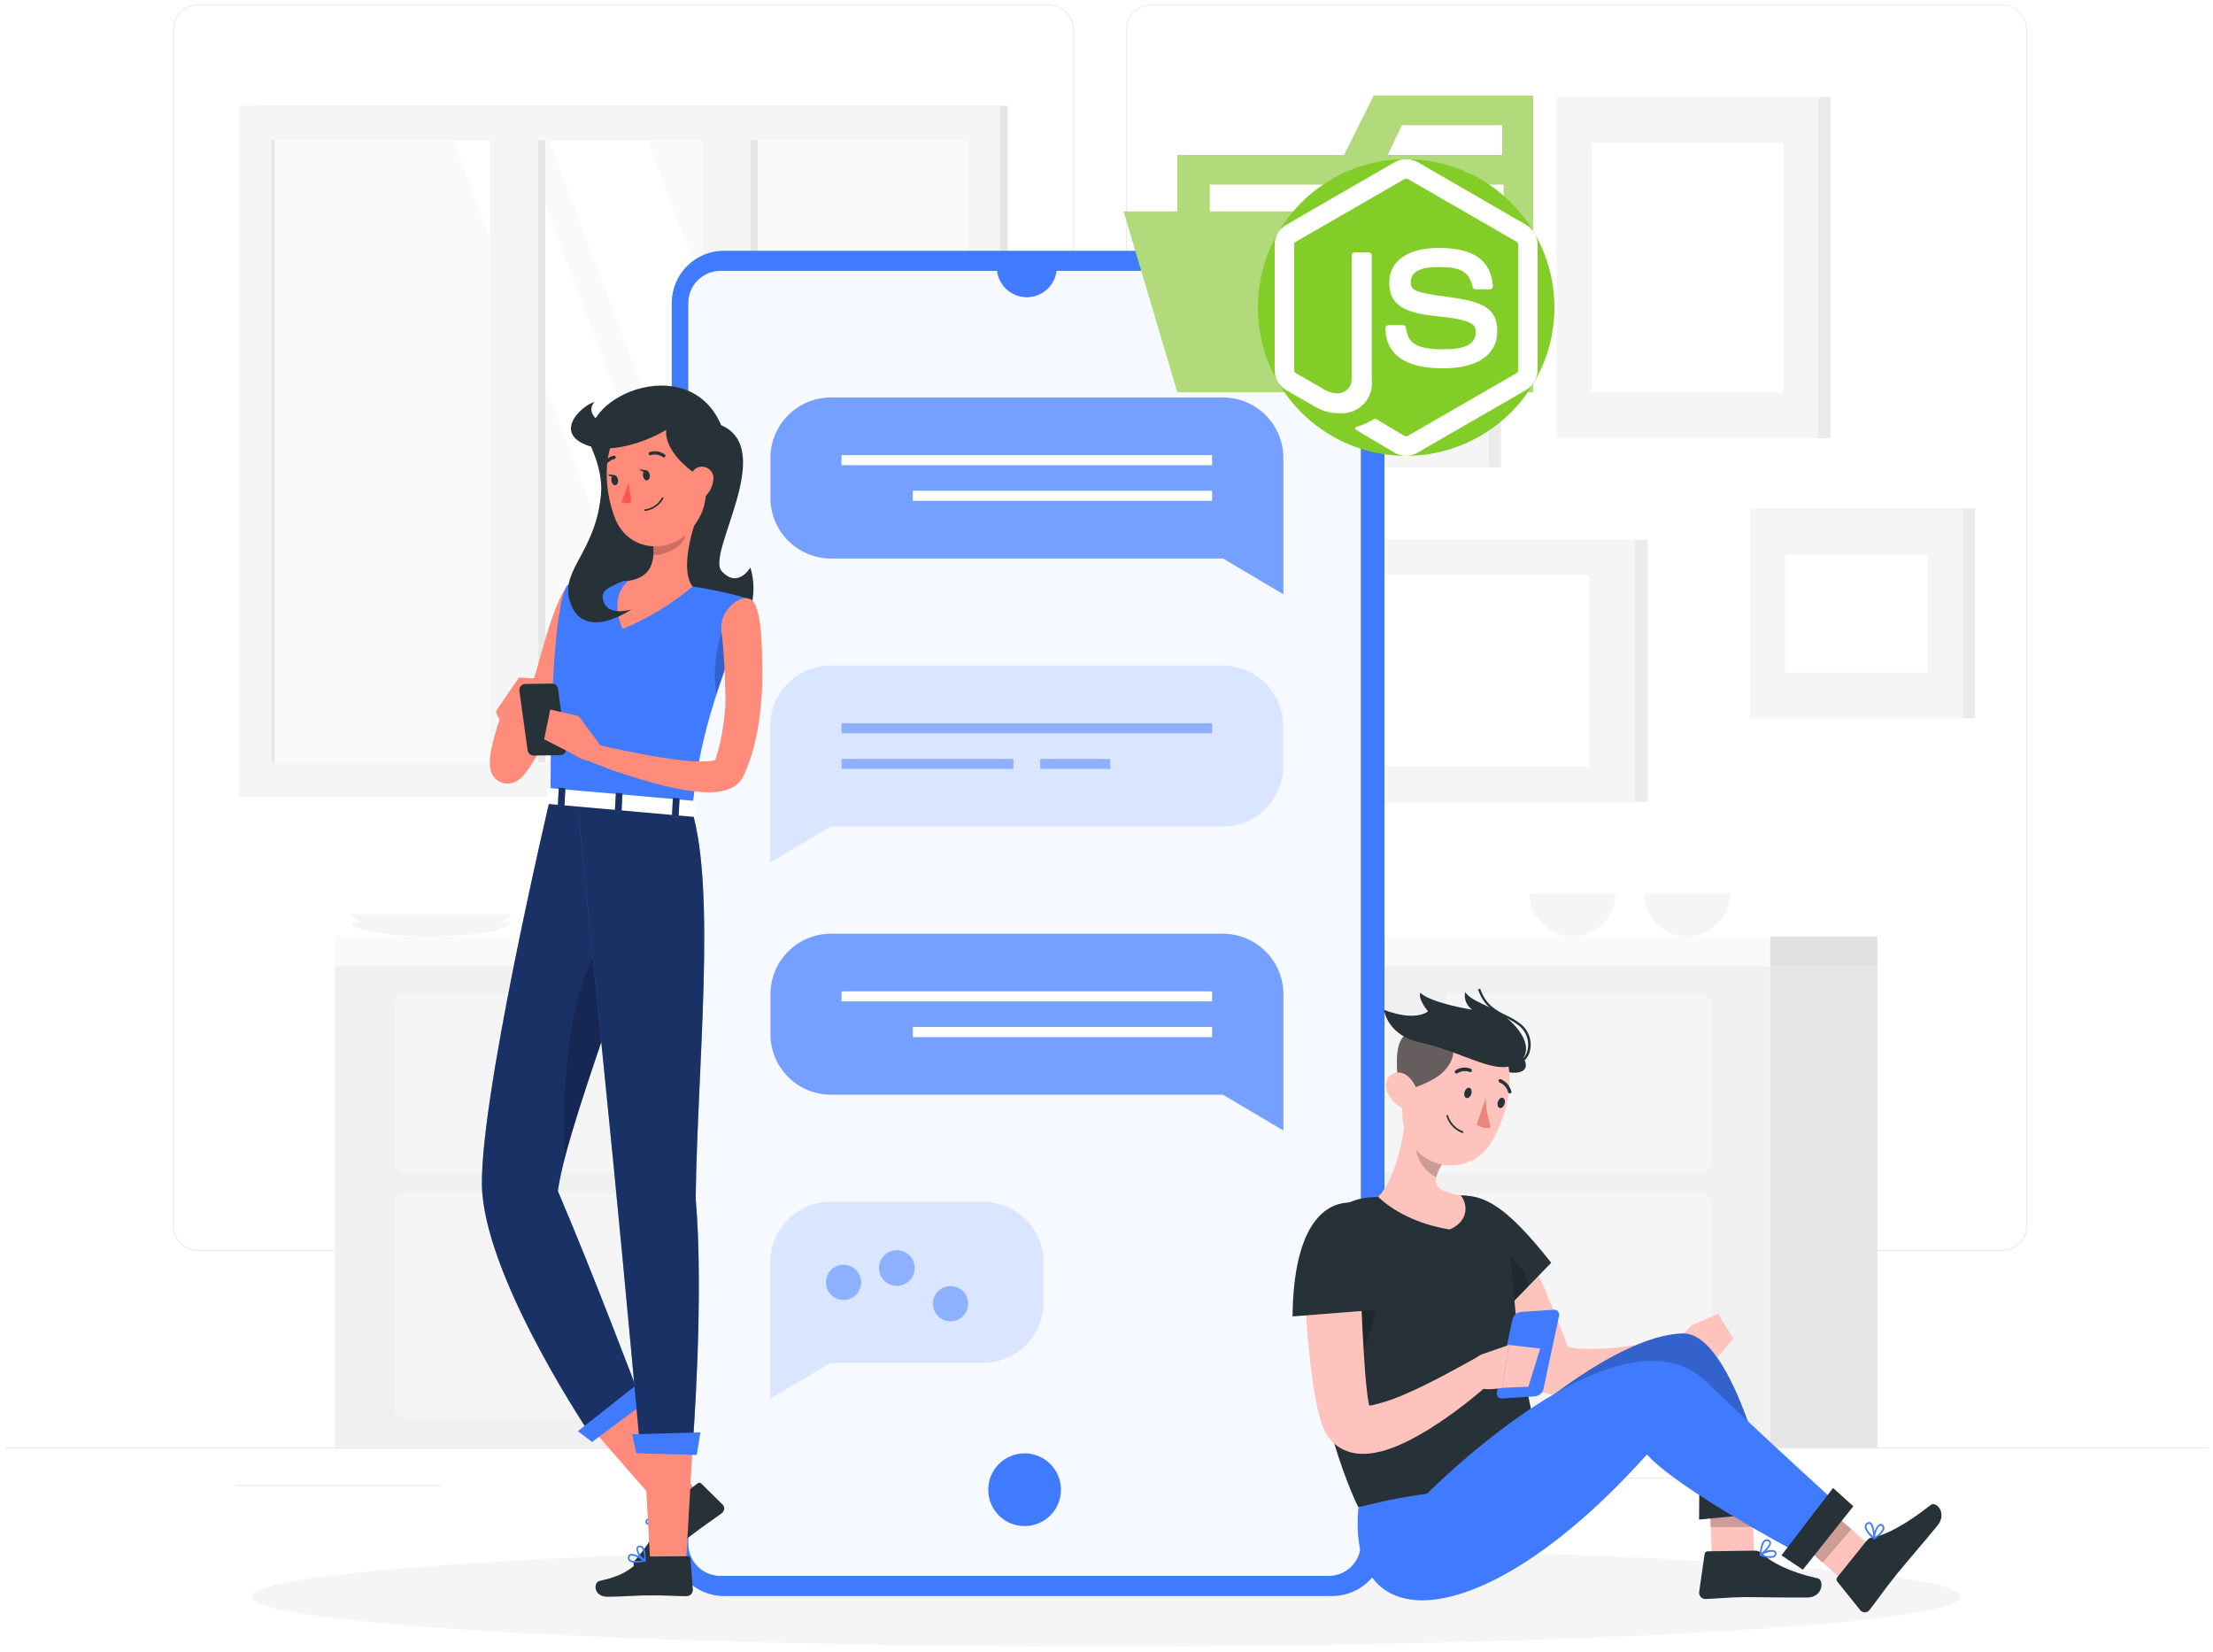 <svg width="1978" height="1476" viewBox="0 0 1978 1476" fill="none" xmlns="http://www.w3.org/2000/svg">
<g filter="url(#filter0_d_13_19991)">
<path d="M1973.48 1289.61H4V1290.6H1973.48V1289.61Z" fill="#EBEBEB"/>
<path d="M1270.45 1344.52H1140V1345.51H1270.45V1344.52Z" fill="#EBEBEB"/>
<path d="M1641.7 1333.85H1607.47V1334.83H1641.7V1333.85Z" fill="#EBEBEB"/>
<path d="M1566.15 1316.44H1294.68V1317.42H1566.15V1316.44Z" fill="#EBEBEB"/>
<path d="M890.817 1339.68H771.466V1340.66H890.817V1339.68Z" fill="#EBEBEB"/>
<path d="M736.41 1339.68H660.703V1340.66H736.41V1339.68Z" fill="#EBEBEB"/>
<path d="M395.138 1323.06H210.638V1324.04H395.138V1323.06Z" fill="#EBEBEB"/>
<path d="M937.533 1113.94H176.96C171.001 1113.93 165.291 1111.55 161.081 1107.34C156.872 1103.12 154.508 1097.4 154.508 1091.45V22.294C154.559 16.37 156.947 10.706 161.15 6.532C165.354 2.357 171.035 0.01 176.96 0H937.533C943.498 0 949.219 2.37 953.437 6.588C957.655 10.806 960.024 16.526 960.024 22.491V1091.45C960.024 1097.41 957.655 1103.13 953.437 1107.35C949.219 1111.57 943.498 1113.94 937.533 1113.94ZM176.96 0.788C171.263 0.798 165.802 3.069 161.778 7.101C157.753 11.133 155.492 16.597 155.492 22.294V1091.45C155.492 1097.14 157.753 1102.61 161.778 1106.64C165.802 1110.67 171.263 1112.94 176.96 1112.95H937.533C943.234 1112.94 948.698 1110.67 952.729 1106.64C956.76 1102.61 959.029 1097.15 959.04 1091.45V22.294C959.029 16.594 956.76 11.13 952.729 7.098C948.698 3.067 943.234 0.798 937.533 0.788H176.96Z" fill="#EBEBEB"/>
<path d="M1789.57 1113.94H1028.96C1022.99 1113.93 1017.28 1111.55 1013.06 1107.34C1008.85 1103.12 1006.48 1097.41 1006.46 1091.45V22.294C1006.53 16.367 1008.92 10.703 1013.13 6.529C1017.34 2.356 1023.03 0.01 1028.96 0H1789.57C1795.49 0.021 1801.16 2.372 1805.35 6.545C1809.55 10.719 1811.93 16.377 1811.98 22.294V1091.45C1811.98 1097.4 1809.62 1103.11 1805.42 1107.32C1801.22 1111.54 1795.52 1113.92 1789.57 1113.94ZM1028.96 0.788C1023.26 0.798 1017.79 3.067 1013.76 7.098C1009.73 11.13 1007.46 16.594 1007.45 22.294V1091.45C1007.46 1097.15 1009.73 1102.61 1013.76 1106.64C1017.79 1110.67 1023.26 1112.94 1028.96 1112.95H1789.57C1795.27 1112.94 1800.73 1110.67 1804.76 1106.64C1808.8 1102.61 1811.07 1097.15 1811.08 1091.45V22.294C1811.07 16.594 1808.8 11.13 1804.76 7.098C1800.73 3.067 1795.27 0.798 1789.57 0.788H1028.96Z" fill="#EBEBEB"/>
<path d="M229.86 708.028L900.625 708.028L900.625 90.478L229.86 90.478L229.86 708.028Z" fill="#E6E6E6"/>
<path d="M213.907 708.028L893.692 708.028L893.692 90.478L213.907 90.478L213.907 708.028Z" fill="#F5F5F5"/>
<path d="M865.135 677.146V121.359L242.504 121.359V677.146H865.135Z" fill="#FAFAFA"/>
<path d="M788.207 677.107L578.812 121.359H490.658L700.053 677.107H788.207Z" fill="white"/>
<path d="M675.041 677.107L465.685 121.359H404.986L614.341 677.107H675.041Z" fill="white"/>
<path d="M487.389 677.146L487.389 121.359H453.278L453.278 677.146H487.389Z" fill="#E6E6E6"/>
<path d="M677.207 677.107V121.32H643.096V677.107H677.207Z" fill="#E6E6E6"/>
<path d="M481.244 696.683L481.244 98.356H438.152L438.152 696.683H481.244Z" fill="#F5F5F5"/>
<path d="M671.062 696.723V98.395H627.97V696.723H671.062Z" fill="#F5F5F5"/>
<path d="M245.537 677.146L245.537 121.359H242.504L242.504 677.146H245.537Z" fill="#E6E6E6"/>
<path d="M1582.3 1289.58V859.362L299.422 859.362V1289.58H1582.3Z" fill="#F0F0F0"/>
<path d="M1530.15 1033.31V894.498C1530.15 888.581 1525.35 883.784 1519.43 883.784L362.366 883.784C356.449 883.784 351.652 888.581 351.652 894.498V1033.31C351.652 1039.22 356.449 1044.02 362.366 1044.02H1519.43C1525.35 1044.02 1530.15 1039.22 1530.15 1033.31Z" fill="#F5F5F5"/>
<path d="M1530.11 1252.31V1072.78C1530.11 1066.86 1525.31 1062.06 1519.4 1062.06H362.327C356.41 1062.06 351.613 1066.86 351.613 1072.78V1252.31C351.613 1258.23 356.41 1263.03 362.327 1263.03H1519.4C1525.31 1263.03 1530.11 1258.23 1530.11 1252.31Z" fill="#F5F5F5"/>
<path d="M1294.21 881.105H587.517C587.517 886.632 589.712 891.932 593.62 895.839C597.528 899.747 602.828 901.942 608.354 901.942H1273.37C1278.89 901.942 1284.19 899.747 1288.1 895.839C1292.01 891.932 1294.21 886.632 1294.21 881.105Z" fill="#F0F0F0"/>
<path d="M1294.21 1059.58H587.517C587.517 1062.32 588.056 1065.03 589.103 1067.55C590.15 1070.08 591.685 1072.38 593.62 1074.31C595.555 1076.25 597.852 1077.78 600.38 1078.83C602.908 1079.88 605.618 1080.42 608.354 1080.42H1273.37C1276.1 1080.42 1278.81 1079.88 1281.34 1078.83C1283.87 1077.78 1286.17 1076.25 1288.1 1074.31C1290.04 1072.38 1291.57 1070.08 1292.62 1067.55C1293.67 1065.03 1294.21 1062.32 1294.21 1059.58Z" fill="#F0F0F0"/>
<path d="M1678.06 1289.58V859.362H1582.3V1289.58H1678.06Z" fill="#E6E6E6"/>
<path d="M299.422 832.853V859.362L1582.3 859.362V832.853L299.422 832.853Z" fill="#FAFAFA"/>
<path d="M1469.53 794.448C1469.53 804.634 1473.57 814.402 1480.78 821.605C1487.98 828.807 1497.75 832.853 1507.93 832.853C1518.12 832.853 1527.89 828.807 1535.09 821.605C1542.29 814.402 1546.34 804.634 1546.34 794.448H1469.53Z" fill="#F5F5F5"/>
<path d="M1367.16 794.448C1367.16 804.634 1371.2 814.402 1378.4 821.605C1385.61 828.807 1395.37 832.853 1405.56 832.853C1415.75 832.853 1425.51 828.807 1432.72 821.605C1439.92 814.402 1443.96 804.634 1443.96 794.448H1367.16Z" fill="#F5F5F5"/>
<path d="M313.208 819.894C313.208 827.023 345.153 832.853 384.543 832.853C423.932 832.853 455.877 827.023 455.877 819.894H313.208Z" fill="#F5F5F5"/>
<path d="M313.208 813.08C313.208 820.248 345.153 826.078 384.543 826.078C423.932 826.078 455.877 820.248 455.877 813.08H313.208Z" fill="#F5F5F5"/>
<path d="M1582.3 832.853V859.362H1678.06V832.853H1582.3Z" fill="#E0E0E0"/>
<path d="M1636.3 82.561H1402.17V387.633H1636.3V82.561Z" fill="#EBEBEB"/>
<path d="M1625.39 82.561H1391.26V387.633H1625.39V82.561Z" fill="#F5F5F5"/>
<path d="M1593.96 123.565H1422.73V346.668H1593.96V123.565Z" fill="white"/>
<path d="M1102.65 478.386V712.518H1472.6V478.386H1102.65Z" fill="#EBEBEB"/>
<path d="M1091.39 478.386V712.518H1461.34V478.386H1091.39Z" fill="#F5F5F5"/>
<path d="M1132.39 509.819V681.046H1420.33V509.819H1132.39Z" fill="white"/>
<path d="M1765.38 450.38H1575.01V637.954H1765.38V450.38Z" fill="#EBEBEB"/>
<path d="M1754.47 450.38H1564.1V637.954H1754.47V450.38Z" fill="#F5F5F5"/>
<path d="M1723.04 491.385H1595.58V596.988H1723.04V491.385Z" fill="white"/>
<path d="M1341.63 226.057H1151.26V413.63H1341.63V226.057Z" fill="#EBEBEB"/>
<path d="M1330.76 226.057H1140.39V413.63H1330.76V226.057Z" fill="#F5F5F5"/>
<path d="M1299.33 267.061H1171.86V372.665H1299.33V267.061Z" fill="white"/>
<path d="M988.739 1467.5C1410.53 1467.5 1752.46 1447.53 1752.46 1422.91C1752.46 1398.28 1410.53 1378.32 988.739 1378.32C566.946 1378.32 225.015 1398.28 225.015 1422.91C225.015 1447.53 566.946 1467.5 988.739 1467.5Z" fill="#F5F5F5"/>
<path d="M1251.82 287.859H1247.73V313.777H1251.82V287.859Z" fill="#407BFF"/>
<path d="M1251.82 266.786H1247.88C1247.86 251.69 1241.85 237.218 1231.18 226.548C1220.5 215.877 1206.02 209.878 1190.93 209.868V205.929C1207.05 205.981 1222.51 212.408 1233.91 223.808C1245.32 235.209 1251.76 250.658 1251.82 266.786Z" fill="#407BFF"/>
<path d="M1190.77 220.109H647.113C621.313 220.109 600.397 241.024 600.397 266.825V1375.64C600.397 1401.44 621.313 1422.36 647.113 1422.36H1190.77C1216.57 1422.36 1237.48 1401.44 1237.48 1375.64V266.825C1237.48 241.024 1216.57 220.109 1190.77 220.109Z" fill="#407BFF"/>
<path opacity="0.95" d="M1216.29 1375.64V266.786C1216.29 250.927 1203.44 238.071 1187.58 238.071L643.923 238.071C628.064 238.071 615.208 250.927 615.208 266.786L615.208 1375.64C615.208 1391.5 628.064 1404.36 643.923 1404.36H1187.58C1203.44 1404.36 1216.29 1391.5 1216.29 1375.64Z" fill="white"/>
<path d="M915.79 1359.85C933.737 1359.85 948.286 1345.3 948.286 1327.35C948.286 1309.4 933.737 1294.85 915.79 1294.85C897.843 1294.85 883.293 1309.4 883.293 1327.35C883.293 1345.3 897.843 1359.85 915.79 1359.85Z" fill="#407BFF"/>
<path d="M890.935 234.801C890.935 241.916 893.761 248.738 898.792 253.769C903.822 258.799 910.645 261.626 917.759 261.626C924.874 261.626 931.696 258.799 936.727 253.769C941.758 248.738 944.584 241.916 944.584 234.801H890.935Z" fill="#407BFF"/>
<path opacity="0.7" d="M1093.16 351.198H742.594C728.294 351.239 714.593 356.938 704.481 367.049C694.37 377.16 688.671 390.862 688.63 405.161V441.163C688.671 455.463 694.37 469.164 704.481 479.275C714.593 489.387 728.294 495.085 742.594 495.127H1093.16L1147.12 527.111V405.004C1147.03 390.735 1141.31 377.079 1131.21 367.004C1121.1 356.93 1107.43 351.249 1093.16 351.198Z" fill="#407BFF"/>
<path d="M1083.39 402.758H752.166V411.739H1083.39V402.758Z" fill="white"/>
<path d="M1083.39 434.585H815.898V443.566H1083.39V434.585Z" fill="white"/>
<path opacity="0.15" d="M742.397 590.844H1092.96C1107.26 590.885 1120.97 596.584 1131.08 606.695C1141.19 616.806 1146.89 630.508 1146.93 644.807V680.77C1146.89 695.069 1141.19 708.771 1131.08 718.882C1120.97 728.993 1107.26 734.692 1092.96 734.734H742.397L688.433 766.718V644.61C688.516 630.342 694.235 616.685 704.342 606.614C714.45 596.543 728.128 590.875 742.397 590.844Z" fill="#407BFF"/>
<path opacity="0.5" d="M1083.39 642.365H752.166V651.346H1083.39V642.365Z" fill="#407BFF"/>
<path opacity="0.5" d="M905.785 674.231H752.166V683.212H905.785V674.231Z" fill="#407BFF"/>
<path opacity="0.5" d="M992.245 674.231H929.773V683.212H992.245V674.231Z" fill="#407BFF"/>
<path opacity="0.7" d="M1093.16 830.45H742.594C728.294 830.492 714.593 836.191 704.481 846.302C694.37 856.413 688.671 870.115 688.63 884.414V920.377C688.661 934.679 694.357 948.387 704.47 958.5C714.583 968.614 728.291 974.309 742.594 974.34H1093.16L1147.12 1006.32V884.217C1147.02 869.955 1141.3 856.31 1131.19 846.243C1121.09 836.177 1107.42 830.502 1093.16 830.45Z" fill="#407BFF"/>
<path d="M1083.39 881.972H752.166V890.953H1083.39V881.972Z" fill="white"/>
<path d="M1083.39 913.838H815.898V922.819H1083.39V913.838Z" fill="white"/>
<path opacity="0.15" d="M742.397 1070.06H878.803C893.099 1070.11 906.795 1075.81 916.904 1085.92C927.013 1096.03 932.715 1109.72 932.767 1124.02V1160.02C932.715 1174.32 927.013 1188.01 916.904 1198.12C906.795 1208.23 893.099 1213.93 878.803 1213.99H742.397L688.433 1245.93V1124.02C688.475 1109.72 694.174 1096.02 704.285 1085.91C714.396 1075.8 728.098 1070.1 742.397 1070.06Z" fill="#407BFF"/>
<path opacity="0.5" d="M769.733 1142.02C769.733 1145.14 768.809 1148.18 767.078 1150.78C765.347 1153.37 762.886 1155.39 760.007 1156.58C757.128 1157.77 753.96 1158.08 750.904 1157.48C747.847 1156.87 745.04 1155.37 742.837 1153.16C740.633 1150.96 739.132 1148.15 738.524 1145.1C737.916 1142.04 738.229 1138.87 739.421 1135.99C740.614 1133.11 742.633 1130.65 745.224 1128.92C747.815 1127.19 750.861 1126.27 753.978 1126.27C758.14 1126.32 762.118 1127.99 765.062 1130.94C768.006 1133.88 769.682 1137.86 769.733 1142.02Z" fill="#407BFF"/>
<path opacity="0.5" d="M801.599 1145.21C810.41 1145.21 817.552 1138.07 817.552 1129.26C817.552 1120.45 810.41 1113.31 801.599 1113.31C792.789 1113.31 785.646 1120.45 785.646 1129.26C785.646 1138.07 792.789 1145.21 801.599 1145.21Z" fill="#407BFF"/>
<path opacity="0.5" d="M865.332 1161.13C865.332 1164.24 864.408 1167.29 862.677 1169.88C860.945 1172.47 858.485 1174.49 855.606 1175.68C852.727 1176.87 849.559 1177.19 846.502 1176.58C843.446 1175.97 840.639 1174.47 838.435 1172.27C836.232 1170.06 834.731 1167.26 834.123 1164.2C833.515 1161.14 833.827 1157.98 835.02 1155.1C836.212 1152.22 838.232 1149.76 840.823 1148.03C843.414 1146.29 846.46 1145.37 849.576 1145.37C853.755 1145.37 857.762 1147.03 860.717 1149.98C863.672 1152.94 865.332 1156.95 865.332 1161.13Z" fill="#407BFF"/>
<path d="M1360.3 1103.7C1364.63 1112.32 1368.49 1120.99 1372.55 1129.65C1376.61 1138.32 1380.43 1147.14 1384.05 1155.97C1387.68 1164.79 1391.46 1173.65 1394.92 1182.67C1398.39 1191.69 1401.9 1200.71 1405.09 1210.24L1390.99 1196.97C1399.21 1199.78 1407.82 1201.27 1416.51 1201.38C1426.59 1201.65 1436.67 1201.19 1446.68 1200C1457.08 1198.9 1467.56 1197.17 1478.19 1195.2C1488.83 1193.23 1499.46 1190.79 1509.71 1188.38L1519.04 1211.07C1508.79 1216.71 1498.19 1221.67 1487.29 1225.92C1476.38 1230.3 1465.21 1234.01 1453.85 1237.03C1442.04 1240.21 1429.96 1242.32 1417.77 1243.33C1404.17 1244.65 1390.44 1243.53 1377.24 1240.02L1367.98 1237.46L1362.94 1226.63C1355.38 1210.05 1347.18 1193.03 1339.31 1176.05C1335.37 1167.55 1331.23 1159 1327.29 1150.45C1323.35 1141.9 1319.41 1133.32 1315.48 1124.73L1360.3 1103.7Z" fill="#FFC3BD"/>
<path d="M1496.86 1195.32L1512.34 1180.19L1536.92 1206.78C1536.92 1206.78 1528.02 1222.34 1505.88 1213.28L1496.86 1195.32Z" fill="#FFC3BD"/>
<path d="M1535.7 1170.19L1549.25 1192.28L1536.96 1206.78L1512.38 1180.19L1535.7 1170.19Z" fill="#FFC3BD"/>
<path d="M1290.74 1068.28C1322.25 1056.11 1346.67 1074.27 1386.5 1124.53L1339.86 1172.47C1339.86 1172.47 1229.29 1091.84 1290.74 1068.28Z" fill="#263238"/>
<path opacity="0.2" d="M1349.9 1120.28C1335.01 1110.63 1322.05 1113.35 1311.1 1122.33C1315.24 1137.65 1325.84 1155.22 1336.04 1169.59C1338.44 1171.49 1339.98 1172.51 1339.98 1172.51L1365.97 1145.76C1365.29 1140.61 1363.51 1135.66 1360.73 1131.26C1357.96 1126.86 1354.26 1123.11 1349.9 1120.28Z" fill="black"/>
<path d="M1530.74 1402.43L1568.47 1398.05L1565.32 1320.69L1527.63 1325.03L1530.74 1402.43Z" fill="#FFC3BD"/>
<path d="M1568.79 1381.79L1526.29 1382.38C1525.6 1382.41 1524.94 1382.69 1524.45 1383.17C1523.95 1383.65 1523.64 1384.29 1523.57 1384.98L1518.77 1418.42C1518.62 1419.21 1518.65 1420.02 1518.85 1420.8C1519.05 1421.57 1519.42 1422.3 1519.92 1422.92C1520.43 1423.55 1521.06 1424.05 1521.78 1424.41C1522.49 1424.77 1523.28 1424.97 1524.08 1425C1537.28 1424.56 1543.34 1423.58 1560.01 1423.3C1570.29 1423.3 1601.25 1423.89 1615.43 1423.7C1629.61 1423.5 1630.55 1407.94 1624.68 1406.56C1598.33 1400.65 1583.17 1392.19 1574.38 1383.99C1572.88 1382.55 1570.87 1381.75 1568.79 1381.79Z" fill="#263238"/>
<path d="M1577.81 1371.94C1578.4 1371.71 1579.04 1371.63 1579.68 1371.71C1580.31 1371.79 1580.91 1372.01 1581.43 1372.37C1581.85 1372.58 1582.21 1372.88 1582.48 1373.26C1582.74 1373.64 1582.91 1374.08 1582.97 1374.54C1583.44 1378.48 1575.09 1385.57 1573.95 1386.36C1573.84 1386.44 1573.7 1386.48 1573.56 1386.48C1573.41 1386.48 1573.28 1386.44 1573.16 1386.36C1573.03 1386.28 1572.92 1386.18 1572.85 1386.04C1572.78 1385.91 1572.75 1385.76 1572.77 1385.61C1573.04 1381.35 1574.03 1373.79 1577.38 1372.1L1577.81 1371.94ZM1574.38 1383.99C1577.69 1381.12 1581.79 1376.78 1581.51 1374.62C1581.51 1374.38 1581.51 1374.03 1580.84 1373.71C1580.45 1373.43 1580 1373.26 1579.52 1373.21C1579.04 1373.17 1578.56 1373.26 1578.13 1373.47C1576.31 1374.46 1574.93 1378.36 1574.38 1383.99Z" fill="#407BFF"/>
<path d="M1577.42 1382.57C1578.81 1381.84 1580.34 1381.39 1581.91 1381.26C1583.48 1381.12 1585.06 1381.3 1586.55 1381.79C1587.07 1382.11 1587.47 1382.59 1587.69 1383.16C1587.91 1383.73 1587.94 1384.35 1587.78 1384.94C1587.69 1385.49 1587.49 1386.02 1587.16 1386.48C1586.84 1386.94 1586.42 1387.31 1585.92 1387.58C1581.99 1389.74 1573.64 1386.51 1573.28 1386.39C1573.16 1386.34 1573.05 1386.26 1572.96 1386.15C1572.87 1386.05 1572.81 1385.93 1572.77 1385.8C1572.74 1385.68 1572.75 1385.54 1572.79 1385.42C1572.83 1385.29 1572.91 1385.18 1573 1385.1C1574.32 1384.01 1575.81 1383.15 1577.42 1382.57ZM1584.74 1386.51L1585.18 1386.32C1585.49 1386.14 1585.75 1385.89 1585.95 1385.6C1586.16 1385.31 1586.3 1384.97 1586.36 1384.62C1586.36 1383.68 1586.16 1383.32 1585.85 1383.16C1583.96 1381.94 1578.16 1383.52 1575.05 1385.53C1578.13 1386.75 1581.48 1387.09 1584.74 1386.51Z" fill="#407BFF"/>
<path opacity="0.2" d="M1527.63 1325.07L1565.32 1320.69L1566.94 1360.59L1529.05 1360.75L1527.63 1325.07Z" fill="black"/>
<path d="M1342.62 1280.16C1342.62 1280.16 1440.54 1189.09 1504.11 1187.71C1550.51 1186.73 1583.68 1340.19 1583.68 1340.19L1528.53 1341.25C1528.53 1341.25 1518.84 1286.98 1482.8 1272.01C1430.73 1350.16 1218.46 1504.6 1238.59 1337.16C1270.1 1325.3 1342.62 1280.16 1342.62 1280.16Z" fill="#407BFF"/>
<path opacity="0.2" d="M1342.62 1280.16C1342.62 1280.16 1440.54 1189.09 1504.11 1187.71C1550.51 1186.73 1583.68 1340.19 1583.68 1340.19L1528.53 1341.25C1528.53 1341.25 1518.84 1286.98 1482.8 1272.01C1430.73 1350.16 1218.46 1504.6 1238.59 1337.16C1270.1 1325.3 1342.62 1280.16 1342.62 1280.16Z" fill="black"/>
<path d="M1583.48 1347.79L1518.65 1354.02L1518.84 1330.38L1587.42 1322.23L1583.48 1347.79Z" fill="#263238"/>
<path d="M1214.05 1342.95C1214.05 1342.95 1171.94 1260.7 1166.78 1128.24C1165.6 1097.04 1193.68 1067.61 1225.86 1065.96C1252.89 1064.54 1281.48 1064.19 1304.64 1064.27C1327.8 1064.35 1345.53 1079.71 1348.17 1102C1354 1151.16 1355.02 1225.8 1385.16 1314.71L1214.05 1342.95Z" fill="#263238"/>
<path opacity="0.2" d="M1186.51 1128.91C1209.71 1102.71 1217.71 1111.06 1221.18 1114.21C1253.32 1143.32 1206.13 1233.96 1196.68 1247.31C1190.04 1213.46 1186.08 1179.14 1184.86 1144.66C1184.62 1139.36 1185.18 1134.04 1186.51 1128.91Z" fill="black"/>
<path d="M1257.22 987.221C1254.62 1011.37 1248.24 1048.43 1231.81 1065.65C1244.73 1077.82 1265.77 1089.79 1295.66 1094.79C1311.1 1088.41 1313.15 1074.19 1305.67 1064.31C1279.28 1059.7 1279.59 1052.21 1289.56 1035.39L1257.22 987.221Z" fill="#FFC3BD"/>
<path opacity="0.2" d="M1270.41 1006.88L1289.56 1035.35C1287.02 1039.27 1285.04 1043.53 1283.69 1048C1274.31 1044.06 1263.99 1029.72 1266.04 1019.17C1266.76 1014.84 1268.24 1010.68 1270.41 1006.88Z" fill="black"/>
<path d="M1326.39 942.711C1341.87 959.136 1374.4 959.215 1360.42 939.756C1346.44 920.298 1314.33 929.909 1326.39 942.711Z" fill="#263238"/>
<path d="M1263.64 940.938C1255.01 972.45 1248.4 990.096 1258.2 1011.84C1261.18 1018.93 1266.05 1025.07 1272.29 1029.57C1278.52 1034.08 1285.87 1036.78 1293.54 1037.39C1301.21 1037.99 1308.89 1036.48 1315.76 1033.01C1322.62 1029.54 1328.4 1024.24 1332.45 1017.71C1348.21 992.814 1359.79 945.744 1334.54 921.834C1329.31 916.492 1322.75 912.639 1315.54 910.671C1308.32 908.703 1300.72 908.69 1293.5 910.636C1286.28 912.581 1279.71 916.413 1274.46 921.739C1269.21 927.064 1265.48 933.691 1263.64 940.938Z" fill="#FFC3BD"/>
<path d="M1256.59 970.165C1260.53 969.456 1279.99 963.548 1289.48 954.409C1300.15 944.129 1300.23 934.163 1297.36 929.633C1294.48 925.103 1271.95 916.398 1261.43 918.407C1244.81 921.598 1248.91 951.022 1249.14 958.978C1249.27 961.339 1250.03 963.623 1251.34 965.59C1252.64 967.558 1254.46 969.138 1256.59 970.165Z" fill="#FFC3BD"/>
<path opacity="0.7" d="M1256.59 970.165C1260.53 969.456 1279.99 963.548 1289.48 954.409C1300.15 944.129 1300.23 934.163 1297.36 929.633C1294.48 925.103 1271.95 916.398 1261.43 918.407C1244.81 921.598 1248.91 951.022 1249.14 958.978C1249.27 961.339 1250.03 963.623 1251.34 965.59C1252.64 967.558 1254.46 969.138 1256.59 970.165Z" fill="#263238"/>
<path d="M1240.08 972.332C1243.15 979.102 1248.65 984.472 1255.49 987.378C1264.54 991.042 1269.7 983.44 1267.74 974.183C1265.96 966.029 1259.11 954.252 1249.77 954.488C1240.44 954.725 1236.38 963.981 1240.08 972.332Z" fill="#FFC3BD"/>
<path d="M1269.71 927.821C1309.88 936.408 1338.44 959.018 1357.43 945.428C1370.86 935.817 1362.03 918.289 1346.63 905.606C1333.48 894.774 1315.12 891.425 1309.61 882.563C1308.96 885.51 1309.21 888.582 1310.32 891.388C1311.43 894.193 1313.35 896.606 1315.83 898.319C1315.83 898.319 1279.55 892.725 1269.51 883.272C1267.11 888.904 1276.4 899.776 1276.4 899.776C1276.4 899.776 1266.16 909.505 1237.01 898.515C1238.74 907.93 1246.86 922.937 1269.71 927.821Z" fill="#263238"/>
<path d="M1349.51 948.619H1347.93V946.571C1351.4 947.003 1354.92 946.285 1357.94 944.528C1360.97 942.77 1363.33 940.071 1364.67 936.842C1366.18 932.525 1366.29 927.844 1364.99 923.461C1363.69 919.078 1361.04 915.215 1357.43 912.42C1353.95 909.712 1350.15 907.437 1346.12 905.645C1336.79 900.958 1326.19 895.64 1321.07 880.16L1323 879.53C1327.84 894.183 1337.61 899.225 1347.07 903.794C1351.28 905.671 1355.24 908.052 1358.88 910.884C1362.86 913.931 1365.77 918.164 1367.19 922.971C1368.6 927.779 1368.45 932.912 1366.76 937.629C1365.38 941.023 1362.98 943.903 1359.88 945.872C1356.79 947.84 1353.17 948.8 1349.51 948.619Z" fill="#263238"/>
<path d="M1309.17 971.544C1308.31 974.025 1308.94 976.586 1310.51 977.216C1312.09 977.846 1314.1 976.349 1314.96 973.868C1315.83 971.386 1315.2 968.826 1313.62 968.196C1312.05 967.565 1310 968.983 1309.17 971.544Z" fill="#263238"/>
<path d="M1338.87 980.525C1338.05 983.006 1338.64 985.527 1340.25 986.157C1341.87 986.788 1343.84 985.33 1344.66 982.809C1345.49 980.288 1344.94 977.807 1343.32 977.137C1341.71 976.468 1339.74 978.004 1338.87 980.525Z" fill="#263238"/>
<path d="M1327.96 977.492C1328.27 986.315 1329.75 995.058 1332.37 1003.49C1326.62 1005.85 1319.89 1001.05 1319.89 1001.05L1327.96 977.492Z" fill="#ED847E"/>
<path d="M1303.86 1007.03C1298.52 1004.09 1294.56 999.168 1292.83 993.326C1292.8 993.23 1292.79 993.129 1292.8 993.03C1292.81 992.931 1292.85 992.835 1292.9 992.749C1292.95 992.664 1293.02 992.59 1293.1 992.533C1293.19 992.477 1293.28 992.438 1293.38 992.42C1293.48 992.397 1293.58 992.394 1293.68 992.412C1293.78 992.429 1293.87 992.467 1293.96 992.522C1294.04 992.577 1294.11 992.649 1294.17 992.733C1294.23 992.817 1294.27 992.912 1294.28 993.011C1295.29 996.187 1297 999.096 1299.29 1001.52C1301.57 1003.95 1304.37 1005.83 1307.48 1007.03C1307.67 1007.11 1307.83 1007.26 1307.91 1007.46C1307.99 1007.65 1307.99 1007.86 1307.91 1008.06C1307.89 1008.15 1307.84 1008.24 1307.78 1008.32C1307.71 1008.4 1307.63 1008.46 1307.54 1008.5C1307.45 1008.54 1307.35 1008.56 1307.25 1008.56C1307.15 1008.56 1307.06 1008.54 1306.97 1008.49C1305.9 1008.08 1304.86 1007.59 1303.86 1007.03Z" fill="#263238"/>
<path d="M1301.1 955.237C1300.86 955.107 1300.65 954.917 1300.51 954.685C1300.28 954.346 1300.2 953.931 1300.28 953.532C1300.37 953.133 1300.6 952.783 1300.94 952.558C1302.94 951.206 1305.24 950.372 1307.64 950.131C1310.04 949.89 1312.46 950.251 1314.69 951.18C1314.88 951.265 1315.05 951.386 1315.19 951.537C1315.33 951.688 1315.44 951.866 1315.52 952.06C1315.59 952.254 1315.62 952.46 1315.62 952.667C1315.61 952.875 1315.56 953.078 1315.48 953.267C1315.4 953.449 1315.29 953.612 1315.14 953.749C1315 953.886 1314.83 953.992 1314.65 954.062C1314.47 954.132 1314.27 954.164 1314.07 954.156C1313.88 954.148 1313.68 954.1 1313.51 954.016C1311.73 953.328 1309.81 953.08 1307.92 953.292C1306.03 953.505 1304.21 954.172 1302.63 955.237C1302.4 955.371 1302.14 955.442 1301.87 955.442C1301.6 955.442 1301.33 955.371 1301.1 955.237Z" fill="#263238"/>
<path d="M1349 973.159C1348.75 973.076 1348.53 972.936 1348.36 972.751C1348.18 972.566 1348.05 972.341 1347.97 972.095C1347.47 970.177 1346.53 968.399 1345.23 966.897C1343.94 965.395 1342.31 964.209 1340.49 963.43C1340.1 963.294 1339.77 963.015 1339.58 962.649C1339.39 962.282 1339.35 961.857 1339.46 961.46C1339.51 961.269 1339.6 961.09 1339.72 960.935C1339.84 960.779 1340 960.651 1340.17 960.559C1340.35 960.466 1340.54 960.411 1340.73 960.396C1340.93 960.382 1341.13 960.409 1341.32 960.475C1343.63 961.409 1345.7 962.871 1347.36 964.744C1349.01 966.618 1350.21 968.852 1350.85 971.268C1350.91 971.459 1350.94 971.662 1350.93 971.864C1350.92 972.066 1350.86 972.264 1350.77 972.444C1350.68 972.625 1350.55 972.784 1350.39 972.914C1350.24 973.044 1350.06 973.14 1349.86 973.198C1349.58 973.264 1349.28 973.251 1349 973.159Z" fill="#263238"/>
<path d="M1661.63 1420.82L1684.08 1388.17L1623.62 1335.5L1601.17 1368.16L1661.63 1420.82Z" fill="#FFC3BD"/>
<path d="M1668.56 1372.73L1642.21 1405.54C1641.75 1406.09 1641.5 1406.79 1641.5 1407.51C1641.5 1408.23 1641.75 1408.92 1642.21 1409.48L1662.73 1435C1663.22 1435.61 1663.84 1436.1 1664.54 1436.44C1665.24 1436.77 1666.01 1436.95 1666.79 1436.95C1667.57 1436.95 1668.34 1436.77 1669.04 1436.44C1669.74 1436.1 1670.36 1435.61 1670.85 1435C1679.16 1424.29 1684.71 1416.06 1695.39 1402.74C1701.97 1394.55 1722.65 1370.6 1731.74 1359.41C1740.84 1348.23 1730.44 1337.2 1725.68 1340.98C1704.29 1357.88 1685.27 1368.24 1673.76 1369.81C1671.73 1370.1 1669.87 1371.14 1668.56 1372.73Z" fill="#263238"/>
<path d="M1666.83 1359.26C1667.02 1358.65 1667.35 1358.09 1667.78 1357.63C1668.22 1357.16 1668.76 1356.8 1669.35 1356.58C1669.77 1356.36 1670.22 1356.25 1670.69 1356.25C1671.16 1356.25 1671.62 1356.36 1672.03 1356.58C1675.61 1358.66 1675.97 1369.61 1675.97 1370.88C1675.96 1371.02 1675.92 1371.16 1675.83 1371.28C1675.75 1371.4 1675.63 1371.49 1675.5 1371.54C1675.37 1371.62 1675.23 1371.66 1675.08 1371.66C1674.94 1371.66 1674.79 1371.62 1674.67 1371.54C1671.44 1368.79 1666.08 1363.67 1666.79 1359.73C1666.78 1359.57 1666.8 1359.41 1666.83 1359.26ZM1674.43 1369.22C1674.12 1364.81 1673.13 1358.98 1671.24 1357.88C1671.06 1357.79 1670.86 1357.74 1670.65 1357.74C1670.45 1357.74 1670.24 1357.79 1670.06 1357.88C1669.61 1358.03 1669.2 1358.31 1668.89 1358.66C1668.57 1359.02 1668.35 1359.46 1668.25 1359.92C1667.97 1361.97 1670.18 1365.4 1674.43 1369.22Z" fill="#407BFF"/>
<path d="M1675.18 1365.95C1676.09 1362.6 1677.82 1358.98 1679.99 1358.07C1680.56 1357.85 1681.18 1357.82 1681.77 1357.98C1682.36 1358.15 1682.88 1358.5 1683.26 1358.98C1683.65 1359.38 1683.94 1359.87 1684.12 1360.4C1684.3 1360.93 1684.35 1361.5 1684.28 1362.05C1683.73 1366.38 1676.09 1371.27 1675.73 1371.47C1675.62 1371.54 1675.49 1371.57 1675.36 1371.57C1675.23 1371.57 1675.1 1371.54 1674.98 1371.47C1674.86 1371.43 1674.75 1371.35 1674.67 1371.24C1674.6 1371.13 1674.55 1371.01 1674.55 1370.88C1674.48 1369.21 1674.7 1367.55 1675.18 1365.95ZM1682.67 1362.37C1682.67 1362.37 1682.67 1362.09 1682.67 1361.93C1682.71 1361.58 1682.68 1361.22 1682.56 1360.89C1682.45 1360.55 1682.25 1360.25 1682 1360C1681.37 1359.29 1680.89 1359.33 1680.54 1359.49C1678.45 1360.28 1676.24 1365.87 1675.97 1369.54C1678.82 1367.8 1681.13 1365.32 1682.67 1362.37Z" fill="#407BFF"/>
<path opacity="0.2" d="M1601.17 1368.16L1623.62 1335.5L1654.82 1362.64L1629.06 1392.46L1601.17 1368.16Z" fill="black"/>
<path d="M1275.53 1330.93C1275.53 1330.93 1447.67 1156.04 1525.15 1230.88C1573.4 1277.52 1644.3 1341.77 1644.3 1341.77L1603.22 1381.75C1603.22 1381.75 1499.15 1326.4 1472.05 1295.84C1329.85 1454.81 1202.78 1465.69 1214.21 1343.11C1234.36 1337.72 1254.85 1333.66 1275.53 1330.93Z" fill="#407BFF"/>
<path d="M1656.55 1342.12L1611.41 1398.84L1592.27 1386L1638.39 1325.77L1656.55 1342.12Z" fill="#263238"/>
<path d="M1214.64 1117.13L1218.03 1188.82C1218.66 1200.63 1219.4 1212.45 1220.31 1224.27C1220.78 1230.06 1221.41 1235.77 1222.04 1241.24C1222.4 1244 1222.75 1246.68 1223.19 1249.12C1223.62 1251.56 1224.09 1253.85 1224.41 1255.23C1224.42 1255.44 1224.42 1255.65 1224.41 1255.86C1223.76 1254.69 1222.84 1253.69 1221.73 1252.94C1221.09 1252.48 1220.37 1252.13 1219.6 1251.92C1219.17 1251.92 1218.93 1251.92 1219.13 1251.92C1222.35 1252.42 1225.65 1252.2 1228.78 1251.29C1239.2 1248.69 1249.34 1245.09 1259.07 1240.54C1269.59 1235.93 1280.06 1230.61 1290.58 1225.09C1301.1 1219.58 1311.62 1213.71 1321.82 1208L1336.55 1227.69C1318.08 1244.88 1298.02 1260.27 1276.64 1273.66C1271.16 1277.01 1265.49 1280.24 1259.5 1283.27C1253.25 1286.5 1246.76 1289.24 1240.08 1291.47C1236.29 1292.72 1232.4 1293.69 1228.46 1294.38C1223.62 1295.28 1218.68 1295.52 1213.77 1295.09C1210.6 1294.79 1207.48 1294.11 1204.48 1293.04C1200.86 1291.77 1197.46 1289.95 1194.39 1287.65C1191.2 1285.17 1188.44 1282.17 1186.24 1278.78C1185.23 1277.23 1184.34 1275.61 1183.56 1273.94L1182.06 1270.31C1180.68 1266.56 1179.51 1262.74 1178.56 1258.85C1177.69 1255.35 1176.98 1252.08 1176.35 1248.81C1175.05 1242.31 1174.07 1235.97 1173.2 1229.7C1171.39 1217.18 1170.09 1204.81 1168.99 1192.48C1166.78 1167.82 1165.48 1143.44 1165.05 1118.66L1214.64 1117.13Z" fill="#FFC3BD"/>
<path d="M1202.55 1070.92C1183.99 1073.01 1156.22 1090.62 1155.28 1172.47L1234.85 1166.21C1234.85 1166.21 1272.34 1062.93 1202.55 1070.92Z" fill="#263238"/>
<path d="M1388.74 1166.52L1359.2 1168.45C1357.45 1168.69 1355.82 1169.45 1354.52 1170.63C1353.21 1171.81 1352.29 1173.36 1351.87 1175.07L1338.05 1239.98C1337.81 1240.69 1337.76 1241.44 1337.89 1242.18C1338.02 1242.91 1338.33 1243.6 1338.8 1244.18C1339.27 1244.76 1339.87 1245.21 1340.56 1245.5C1341.25 1245.78 1341.99 1245.89 1342.73 1245.81L1372.28 1243.88C1374.02 1243.65 1375.66 1242.9 1376.97 1241.71C1378.28 1240.53 1379.19 1238.98 1379.6 1237.27L1393.43 1172.35C1393.66 1171.65 1393.72 1170.89 1393.58 1170.16C1393.45 1169.43 1393.14 1168.74 1392.67 1168.16C1392.21 1167.58 1391.6 1167.13 1390.91 1166.84C1390.23 1166.55 1389.48 1166.44 1388.74 1166.52Z" fill="#407BFF"/>
<path d="M1324.22 1206.46L1348.68 1197.96L1342.65 1236.28C1342.65 1236.28 1315.4 1242.27 1313.15 1227.62L1317.09 1214.58C1317.59 1212.77 1318.49 1211.11 1319.72 1209.7C1320.96 1208.3 1322.5 1207.19 1324.22 1206.46Z" fill="#FFC3BD"/>
<path d="M1376.65 1201.19L1366.05 1235.3L1342.65 1236.28L1348.68 1197.96L1376.65 1201.19Z" fill="#FFC3BD"/>
<path d="M529.378 397.835C510.156 353.206 614.972 306.49 644.593 375.973C694.893 397.835 630.609 490.794 645.144 506.55C659.679 522.306 670.629 503.202 670.629 503.202C670.629 503.202 685.321 542.355 647.862 573.709C614.302 601.873 513.347 609.514 513.11 554.014C512.795 481.853 554.587 456.328 529.378 397.835Z" fill="#263238"/>
<path d="M625.765 1334.76L597.562 1351.18L529.851 1273.78L564.987 1242.07L625.765 1334.76Z" fill="#FF8B7B"/>
<path d="M594.331 1344.09L623.44 1321.76C623.895 1321.35 624.484 1321.12 625.095 1321.12C625.705 1321.12 626.294 1321.35 626.749 1321.76L646.05 1340.82C646.522 1341.35 646.875 1341.98 647.087 1342.66C647.298 1343.34 647.364 1344.06 647.278 1344.77C647.192 1345.47 646.958 1346.15 646.59 1346.76C646.222 1347.37 645.729 1347.9 645.144 1348.31C634.903 1355.91 629.585 1359.1 616.784 1368.95C608.906 1374.97 593.15 1388.21 582.357 1396.52C571.564 1404.83 563.371 1395.26 567.192 1390.89C584.445 1371.19 588.187 1359.37 590.826 1348.86C591.422 1346.92 592.658 1345.24 594.331 1344.09Z" fill="#263238"/>
<path d="M587.793 1355.75C585.767 1357.64 583.181 1358.81 580.427 1359.1C579.77 1359.07 579.131 1358.88 578.567 1358.54C578.002 1358.21 577.532 1357.73 577.197 1357.17C577.004 1356.81 576.903 1356.41 576.903 1356.01C576.903 1355.6 577.004 1355.2 577.197 1354.84C579.166 1350.9 593.189 1347.79 594.765 1347.44C594.916 1347.41 595.072 1347.44 595.212 1347.5C595.351 1347.56 595.47 1347.66 595.552 1347.79C595.629 1347.92 595.669 1348.07 595.669 1348.23C595.669 1348.38 595.629 1348.53 595.552 1348.66C593.187 1351.25 590.59 1353.63 587.793 1355.75ZM579.442 1354.29C579.03 1354.58 578.692 1354.95 578.457 1355.4C578.369 1355.53 578.322 1355.69 578.322 1355.85C578.322 1356.01 578.369 1356.17 578.457 1356.3C578.662 1356.68 578.963 1357 579.329 1357.23C579.695 1357.46 580.114 1357.58 580.545 1357.6C583.105 1357.6 587.556 1354.69 592.598 1349.41C587.975 1350.3 583.53 1351.95 579.442 1354.29Z" fill="#407BFF"/>
<path d="M595.198 1348.74H594.883C590.944 1349.8 580.821 1349.25 579.127 1346.14C578.773 1345.43 578.655 1344.21 580.23 1342.75C581.353 1341.71 582.832 1341.13 584.366 1341.14C589.526 1341.14 595.041 1347.24 595.238 1347.52C595.304 1347.62 595.339 1347.75 595.339 1347.87C595.339 1348 595.304 1348.12 595.238 1348.23C595.277 1348.4 595.263 1348.58 595.198 1348.74ZM581.648 1343.66L581.294 1343.97C580.27 1344.92 580.506 1345.39 580.585 1345.55C581.53 1347.44 588.738 1348.34 593.229 1347.71C590.878 1345.15 587.752 1343.42 584.327 1342.79C583.362 1342.77 582.418 1343.08 581.648 1343.66Z" fill="#407BFF"/>
<path d="M523.233 559.647C521.382 568.116 519.294 575.757 516.931 583.675C514.568 591.592 512.125 599.431 509.289 606.993C503.84 622.534 497.447 637.727 490.146 652.488L484.356 663.517C482.268 667.141 480.417 670.765 478.054 674.349L474.666 679.667C473.484 681.479 472.578 683.094 470.963 685.221C470.176 686.245 469.388 687.269 468.324 688.49C466.986 690.067 465.481 691.494 463.834 692.744C461.842 694.269 459.545 695.344 457.098 695.896C455.96 696.151 454.798 696.283 453.632 696.289C452.205 696.304 450.785 696.105 449.417 695.699C446.862 695.008 444.537 693.648 442.682 691.76C440.822 689.898 439.467 687.593 438.743 685.063C438.377 683.896 438.127 682.695 437.994 681.479C437.686 678.638 437.686 675.772 437.994 672.931C438.27 670.568 438.664 668.362 439.058 666.235C439.846 661.942 440.87 657.924 441.933 653.906C444.145 645.999 446.774 638.216 449.811 630.588L465.567 634.054L464.504 657.688C464.504 661.627 464.267 665.329 464.228 668.953C464.228 670.765 464.228 672.538 464.228 674.113C464.22 675.246 464.379 676.374 464.7 677.461C464.7 677.461 464.7 677.461 464.7 676.752C464.214 675.262 463.377 673.911 462.258 672.813C460.732 671.259 458.834 670.12 456.744 669.505C455.612 669.199 454.449 669.028 453.277 668.992C452.35 669.008 451.427 669.114 450.52 669.308C449.109 669.651 447.774 670.252 446.581 671.08C445.754 671.671 446.069 671.356 446.227 671.08L447.133 669.544L452.411 660.09C454.183 656.782 455.798 653.394 457.532 650.046L462.376 639.805C468.521 625.9 474.193 611.602 478.92 597.028C481.362 589.741 483.607 582.375 485.853 575.009C488.098 567.643 490.107 560.041 491.879 553.069L523.233 559.647Z" fill="#FF8B7B"/>
<path d="M509.762 518.642C498.339 520.494 480.22 593.089 480.22 593.089L506.572 613.374C506.572 613.374 533.002 560.907 534.144 537.313C534.932 520.218 518.388 517.264 509.762 518.642Z" fill="#FF8B7B"/>
<path d="M468.443 637.56L463.992 601.479L443.312 631.809C444.192 635.464 446.117 638.785 448.852 641.366C451.586 643.947 455.013 645.676 458.713 646.343L468.443 637.56Z" fill="#FF8B7B"/>
<path d="M612.963 1396.01L581.451 1397.07L575.425 1287.09L619.147 1287.72L612.963 1396.01Z" fill="#FF8B7B"/>
<path d="M579.324 1387.02L614.775 1386.79C615.368 1386.77 615.946 1386.98 616.387 1387.37C616.828 1387.77 617.098 1388.32 617.138 1388.92L619.265 1416.84C619.286 1418.31 618.727 1419.72 617.708 1420.78C616.69 1421.83 615.296 1422.44 613.829 1422.48C601.54 1422.48 595.631 1421.65 580.112 1421.77C570.54 1421.77 556.478 1422.91 543.322 1423.03C530.166 1423.15 530.284 1410.07 535.877 1408.85C560.89 1403.37 565.262 1396.05 574.046 1389.15C575.528 1387.89 577.381 1387.14 579.324 1387.02Z" fill="#263238"/>
<path d="M507.832 518.406C507.832 518.406 492.076 522.345 492.076 708.776L618.477 719.963C624.819 668.008 629.94 636.063 671.811 531.996C654.632 526.736 637.08 522.786 619.305 520.179C600.336 517.094 581.168 515.396 561.953 515.097C536.744 515.137 507.832 518.406 507.832 518.406Z" fill="#407BFF"/>
<path opacity="0.2" d="M646.72 555.787L653.455 578.751C648.177 592.971 643.805 605.536 640.142 616.841C637.35 596.257 639.608 575.303 646.72 555.787Z" fill="black"/>
<path d="M463.992 601.479L443.312 631.809L468.443 630.351L481.835 602.621L463.992 601.479Z" fill="#FF8B7B"/>
<path d="M477.108 671.238L500.742 670.883C501.52 670.868 502.287 670.689 502.991 670.356C503.695 670.024 504.32 669.546 504.826 668.954C505.332 668.363 505.707 667.67 505.927 666.923C506.146 666.176 506.205 665.392 506.099 664.62L498.733 611.641C498.559 610.312 497.899 609.094 496.881 608.222C495.863 607.349 494.559 606.884 493.219 606.915L469.585 607.269C468.806 607.272 468.037 607.442 467.33 607.768C466.623 608.094 465.994 608.569 465.486 609.159C464.978 609.749 464.603 610.441 464.386 611.189C464.169 611.937 464.115 612.722 464.228 613.493L471.594 666.472C471.768 667.804 472.426 669.027 473.443 669.906C474.46 670.784 475.764 671.259 477.108 671.238Z" fill="#263238"/>
<path d="M624.032 454.595C617.375 472.872 608.276 506.589 619.108 520.139C600.265 535.892 579.15 548.707 556.478 558.15C543.283 527.348 561.757 515.058 561.757 515.058C583.145 511.946 585.115 496.506 583.854 481.735L624.032 454.595Z" fill="#FF8B7B"/>
<path d="M537.453 433.64C534.144 488.352 501.254 504.029 508.974 532.114C519.885 571.503 564.396 540.661 564.396 540.661C564.396 540.661 540.171 548.539 538.635 529.396C537.374 513.64 593.308 516.082 577.788 479.017C567.822 455.146 537.453 433.64 537.453 433.64Z" fill="#263238"/>
<path opacity="0.2" d="M612.569 468.421L583.894 481.734C584.208 485.194 584.208 488.674 583.894 492.133C589.881 492.685 605.4 488.194 611.269 478.504C612.896 475.407 613.357 471.829 612.569 468.421Z" fill="black"/>
<path d="M628.994 403.152C631.87 434.191 633.76 447.308 620.644 465.506C600.949 492.882 562.15 489.652 550.058 460.031C539.147 433.403 536.271 387.081 564.514 370.183C570.718 366.416 577.784 364.3 585.038 364.035C592.292 363.771 599.493 365.366 605.956 368.671C612.419 371.975 617.929 376.879 621.961 382.914C625.994 388.95 628.415 395.917 628.994 403.152Z" fill="#FF8B7B"/>
<path d="M622.14 371.995C597.64 355.176 577.276 387.475 620.762 418.869C664.248 450.262 649.989 391.099 622.14 371.995Z" fill="#263238"/>
<path d="M609.103 362.975C619.226 372.074 558.96 405.634 526.188 394.486C493.416 383.339 519.728 358.327 531.663 355.097C521.422 364.984 539.344 379.991 548.009 370.616C556.675 361.242 588.778 344.737 609.103 362.975Z" fill="#263238"/>
<path d="M491.919 708.776C491.919 708.776 425.232 991.16 431.101 1062.46C437.916 1145.8 529.063 1280.16 529.063 1280.16L570.934 1242.15C570.934 1242.15 529.378 1132.1 498.615 1060.41C508.462 988.718 595.513 786.177 595.513 717.954L491.919 708.776Z" fill="#407BFF"/>
<path opacity="0.6" d="M491.919 708.776C491.919 708.776 425.232 991.16 431.101 1062.46C437.916 1145.8 529.063 1280.16 529.063 1280.16L570.934 1242.15C570.934 1242.15 529.378 1132.1 498.615 1060.41C508.462 988.718 595.513 786.177 595.513 717.954L491.919 708.776Z" fill="black"/>
<path d="M578.655 1247.82L529.181 1284.69L516.498 1275.04L570.777 1232.22L578.655 1247.82Z" fill="#407BFF"/>
<path opacity="0.2" d="M541.274 832.971C504.523 883.863 502.751 977.452 505.036 1029.92C517.64 981.628 544.071 909.505 565.144 844.512C564.632 819.618 558.448 809.141 541.274 832.971Z" fill="black"/>
<path d="M515.631 709.012C515.631 709.012 540.053 952.873 548.206 1035.2C557.896 1132.92 572.116 1289.65 572.116 1289.65L619.147 1287.68C619.147 1287.68 629.467 1154.82 621.825 1067.1C623.204 950.904 640.338 792.912 618.28 719.805L515.631 709.012Z" fill="#407BFF"/>
<path opacity="0.6" d="M515.631 709.012C515.631 709.012 540.053 952.873 548.206 1035.2C557.896 1132.92 572.116 1289.65 572.116 1289.65L619.147 1287.68C619.147 1287.68 629.467 1154.82 621.825 1067.1C623.204 950.904 640.338 792.912 618.28 719.805L515.631 709.012Z" fill="black"/>
<path d="M622.731 1296.31L568.768 1294.77L564.986 1277.8L626.04 1276.1L622.731 1296.31Z" fill="#407BFF"/>
<path d="M580.703 420.287C581.096 422.768 580.072 425.013 578.418 425.289C576.764 425.565 575.149 423.714 574.755 421.35C574.361 418.987 575.385 416.623 577.039 416.348C578.694 416.072 580.309 417.766 580.703 420.287Z" fill="#263238"/>
<path d="M552.382 424.659C552.776 427.18 551.751 429.425 550.097 429.661C548.443 429.898 546.828 428.086 546.434 425.722C546.04 423.359 547.064 420.956 548.718 420.72C550.373 420.484 551.988 422.177 552.382 424.659Z" fill="#263238"/>
<path d="M549.427 420.602L543.165 419.814C543.165 419.814 546.985 424.029 549.427 420.602Z" fill="#263238"/>
<path d="M561.678 427.141C560.32 433.196 558.147 439.04 555.218 444.511C556.636 445.221 558.191 445.614 559.776 445.662C561.361 445.709 562.938 445.411 564.396 444.787L561.678 427.141Z" fill="#FF5652"/>
<path d="M580.703 451.68C579.424 452.134 578.105 452.463 576.764 452.665C576.571 452.7 576.372 452.657 576.21 452.547C576.048 452.436 575.936 452.266 575.897 452.074C575.881 451.976 575.884 451.875 575.906 451.778C575.929 451.68 575.971 451.589 576.03 451.508C576.089 451.427 576.163 451.359 576.248 451.307C576.334 451.256 576.429 451.222 576.528 451.208C579.658 450.802 582.648 449.658 585.25 447.871C587.853 446.083 589.993 443.703 591.496 440.927C591.588 440.757 591.739 440.628 591.921 440.562C592.102 440.497 592.301 440.501 592.48 440.572C592.571 440.611 592.653 440.667 592.722 440.738C592.791 440.808 592.845 440.891 592.882 440.983C592.918 441.074 592.937 441.172 592.935 441.271C592.934 441.369 592.913 441.467 592.874 441.557C590.294 446.39 585.926 450.023 580.703 451.68Z" fill="#263238"/>
<path d="M637.621 424.344C637.409 427.359 636.604 430.303 635.252 433.007C633.901 435.711 632.028 438.121 629.743 440.1C623.677 445.299 617.256 440.73 616.114 433.206C615.05 426.471 616.98 415.639 624.425 413.512C626.041 413.015 627.755 412.927 629.413 413.254C631.072 413.581 632.624 414.313 633.931 415.386C635.237 416.458 636.258 417.838 636.902 419.401C637.546 420.964 637.793 422.662 637.621 424.344Z" fill="#FF8B7B"/>
<path d="M593.583 404.767C593.387 404.806 593.184 404.806 592.988 404.765C592.792 404.724 592.606 404.645 592.441 404.531C590.936 403.413 589.187 402.669 587.337 402.361C585.488 402.053 583.592 402.189 581.806 402.758C581.625 402.835 581.431 402.874 581.235 402.873C581.039 402.873 580.845 402.833 580.665 402.755C580.485 402.678 580.322 402.565 580.186 402.424C580.051 402.282 579.945 402.115 579.876 401.931C579.733 401.565 579.739 401.158 579.894 400.797C580.049 400.436 580.339 400.15 580.703 400.001C582.944 399.238 585.336 399.03 587.675 399.393C590.015 399.757 592.231 400.682 594.135 402.089C594.454 402.312 594.674 402.651 594.747 403.033C594.821 403.415 594.742 403.812 594.529 404.137C594.295 404.45 593.961 404.672 593.583 404.767Z" fill="#263238"/>
<path d="M540.092 413.787C539.919 413.866 539.731 413.906 539.54 413.906C539.35 413.906 539.162 413.866 538.989 413.787C538.811 413.707 538.651 413.592 538.519 413.448C538.386 413.305 538.284 413.136 538.218 412.953C538.151 412.769 538.123 412.574 538.134 412.379C538.144 412.184 538.194 411.993 538.28 411.818C539.213 409.646 540.656 407.732 542.487 406.237C544.318 404.742 546.483 403.711 548.797 403.231C549.174 403.203 549.548 403.319 549.843 403.556C550.138 403.793 550.333 404.132 550.388 404.507C550.443 404.881 550.354 405.262 550.139 405.573C549.924 405.885 549.6 406.103 549.23 406.185C547.404 406.597 545.702 407.436 544.264 408.635C542.826 409.833 541.693 411.356 540.958 413.078C540.87 413.249 540.747 413.4 540.598 413.522C540.449 413.644 540.277 413.734 540.092 413.787Z" fill="#263238"/>
<path d="M680.122 569.81C680.713 575.521 681.028 580.524 681.185 585.841C681.343 591.159 681.461 596.279 681.422 601.597C681.264 612.101 680.595 622.605 679.413 633.109C678.205 643.741 676.231 654.272 673.504 664.62C672.098 669.965 670.389 675.226 668.384 680.376C667.399 682.976 666.296 685.575 665.154 688.254C665.154 688.254 664.563 689.514 664.169 690.223C663.753 691.04 663.266 691.818 662.712 692.547C661.738 693.987 660.602 695.309 659.324 696.486C657.252 698.261 654.929 699.721 652.431 700.819C648.863 702.313 645.093 703.268 641.244 703.655C638.171 703.995 635.079 704.126 631.988 704.049C626.423 703.899 620.872 703.412 615.365 702.592C605.048 700.961 594.83 698.752 584.76 695.974C574.873 693.256 565.065 690.263 555.493 687.072C545.922 683.882 536.389 680.337 526.896 676.358L531.82 661.233C541.392 663.32 551.121 665.526 560.811 667.378C570.501 669.229 580.151 671.316 589.762 672.734C599.373 674.153 608.984 675.61 618.28 676.201C622.722 676.551 627.182 676.63 631.633 676.437C633.535 676.346 635.43 676.136 637.305 675.807C638.44 675.63 639.542 675.284 640.575 674.783C640.575 674.783 640.575 674.783 639.984 675.098C639.621 675.377 639.303 675.709 639.039 676.083L638.566 676.792C638.566 676.792 638.211 677.579 638.566 677.067C639.314 675.019 640.063 673.128 640.693 670.844C642.032 666.59 643.135 662.218 644.12 657.766C645.964 648.659 647.279 639.453 648.059 630.194C648.925 620.819 649.201 611.287 649.201 601.755C649.201 596.988 649.201 592.222 649.201 587.456C649.201 582.69 648.768 577.766 648.492 573.512L680.122 569.81Z" fill="#FF8B7B"/>
<path d="M671.496 531.996C685.085 540.858 680.477 618.101 680.477 618.101L648.492 624.522C648.492 624.522 648.217 585.132 644.79 559.568C642.466 542.197 661.806 525.654 671.496 531.996Z" fill="#FF8B7B"/>
<path d="M561.993 1390.69C561.609 1390.18 561.348 1389.58 561.232 1388.96C561.116 1388.33 561.147 1387.68 561.323 1387.06C561.396 1386.61 561.582 1386.18 561.864 1385.81C562.147 1385.45 562.516 1385.16 562.938 1384.98C566.877 1383.28 575.858 1389.39 576.882 1390.06C576.998 1390.14 577.086 1390.26 577.135 1390.39C577.184 1390.52 577.192 1390.67 577.158 1390.81C577.123 1390.95 577.05 1391.09 576.946 1391.2C576.843 1391.31 576.712 1391.39 576.567 1391.44C572.431 1392.42 565.065 1393.68 562.308 1391L561.993 1390.69ZM574.519 1390.37C570.58 1388.05 565.459 1385.41 563.45 1386.43C563.267 1386.52 563.109 1386.65 562.991 1386.82C562.874 1386.98 562.802 1387.18 562.78 1387.38C562.636 1387.83 562.615 1388.32 562.718 1388.78C562.822 1389.24 563.048 1389.67 563.371 1390.02C564.868 1391.36 568.965 1391.52 574.519 1390.45V1390.37Z" fill="#407BFF"/>
<path d="M572.313 1387.89C571.198 1386.77 570.315 1385.45 569.713 1383.99C569.112 1382.53 568.804 1380.96 568.807 1379.38C568.98 1378.8 569.331 1378.28 569.811 1377.91C570.291 1377.53 570.877 1377.32 571.486 1377.3C572.036 1377.21 572.599 1377.25 573.131 1377.41C573.663 1377.58 574.152 1377.86 574.558 1378.24C577.749 1381.23 577.197 1390.29 577.158 1390.69C577.152 1390.82 577.113 1390.96 577.044 1391.07C576.976 1391.19 576.879 1391.29 576.764 1391.36C576.648 1391.42 576.52 1391.45 576.39 1391.45C576.26 1391.45 576.131 1391.42 576.015 1391.36C574.607 1390.4 573.357 1389.23 572.313 1387.89ZM573.81 1379.7C573.715 1379.58 573.609 1379.48 573.495 1379.38C573.241 1379.14 572.936 1378.96 572.602 1378.85C572.268 1378.74 571.913 1378.71 571.564 1378.75C570.58 1378.75 570.383 1379.3 570.265 1379.66C569.674 1381.83 572.904 1386.91 575.74 1389.27C576.001 1385.96 575.332 1382.65 573.81 1379.7Z" fill="#407BFF"/>
<path d="M621.392 712.636L622.771 724.453C623.086 725.359 621.904 726.186 620.447 726.029L490.461 714.527C489.319 714.527 488.452 713.778 488.492 713.069L489.24 701.568C489.24 700.78 490.382 700.189 491.604 700.307L619.58 711.651C619.942 711.645 620.299 711.732 620.616 711.904C620.934 712.077 621.201 712.329 621.392 712.636Z" fill="white"/>
<path d="M601.855 725.556L605.282 725.832C605.991 725.832 606.542 725.595 606.582 725.162L607.369 710.233C607.369 709.8 606.857 709.367 606.188 709.327L602.721 709.012C602.052 709.012 601.461 709.249 601.422 709.682L600.634 724.65C600.634 725.083 601.185 725.477 601.855 725.556Z" fill="#407BFF"/>
<path opacity="0.6" d="M601.855 725.556L605.282 725.832C605.991 725.832 606.542 725.595 606.582 725.162L607.369 710.233C607.369 709.8 606.857 709.367 606.188 709.327L602.721 709.012C602.052 709.012 601.461 709.249 601.422 709.682L600.634 724.65C600.634 725.083 601.185 725.477 601.855 725.556Z" fill="black"/>
<path d="M499.797 716.496L503.224 716.811C503.933 716.811 504.484 716.575 504.523 716.142L505.311 701.174C505.311 700.74 504.799 700.347 504.13 700.268L500.703 699.992C499.994 699.992 499.442 700.228 499.403 700.662L498.615 715.59C498.576 716.024 499.127 716.457 499.797 716.496Z" fill="#407BFF"/>
<path opacity="0.6" d="M499.797 716.496L503.224 716.811C503.933 716.811 504.484 716.575 504.523 716.142L505.311 701.174C505.311 700.74 504.799 700.347 504.13 700.268L500.703 699.992C499.994 699.992 499.442 700.228 499.403 700.662L498.615 715.59C498.576 716.024 499.127 716.457 499.797 716.496Z" fill="black"/>
<path d="M550.846 721.026L554.272 721.341C554.942 721.341 555.533 721.066 555.533 720.632L556.36 705.704C556.36 705.27 555.848 704.876 555.139 704.798L551.712 704.483C551.043 704.483 550.452 704.758 550.452 705.192L549.625 720.12C549.625 720.553 550.176 720.829 550.846 721.026Z" fill="#407BFF"/>
<path opacity="0.6" d="M550.846 721.026L554.272 721.341C554.942 721.341 555.533 721.066 555.533 720.632L556.36 705.704C556.36 705.27 555.848 704.876 555.139 704.798L551.712 704.483C551.043 704.483 550.452 704.758 550.452 705.192L549.625 720.12C549.625 720.553 550.176 720.829 550.846 721.026Z" fill="black"/>
<path d="M536.744 662.178L517.049 635.905L508.856 667.417C508.856 667.417 523.509 680.219 535.956 675.295L536.744 662.178Z" fill="#FF8B7B"/>
<path d="M491.84 630.115L486.365 656.703L512.953 670.292L517.167 635.905L491.84 630.115Z" fill="#FF8B7B"/>
<path d="M577.788 416.23L571.486 415.442C571.486 415.442 575.149 419.656 577.788 416.23Z" fill="#263238"/>
<path d="M1343.93 81.438H1227.78L1201.26 134.462H1052.29V346.562H1370.44V81.438H1343.93ZM1343.93 317.525H1081.33V160.975H1343.93V317.525ZM1343.93 134.462H1240.4L1253.03 107.95H1342.66V134.462H1343.93Z" fill="#B1DB7B"/>
<path d="M1322.46 184.963H1004.31L1052.29 346.563H1370.44L1322.46 184.963Z" fill="#B1DB7B"/>
<path fill-rule="evenodd" clip-rule="evenodd" d="M1256.81 138.25C1283.03 138.25 1308.66 146.025 1330.46 160.591C1352.26 175.157 1369.25 195.86 1379.28 220.083C1389.32 244.306 1391.94 270.96 1386.83 296.674C1381.71 322.389 1369.09 346.009 1350.55 364.548C1332.01 383.088 1308.39 395.713 1282.67 400.828C1256.96 405.943 1230.31 403.318 1206.08 393.284C1181.86 383.251 1161.16 366.26 1146.59 344.46C1132.02 322.66 1124.25 297.031 1124.25 270.812C1124.25 235.655 1138.22 201.937 1163.08 177.077C1187.94 152.216 1221.65 138.25 1256.81 138.25Z" fill="#83CD29"/>
<path d="M1256.81 403.375C1253.24 403.376 1249.72 402.436 1246.62 400.648L1214.18 381.458C1209.34 378.744 1211.65 377.784 1213.29 377.229C1218.44 375.627 1223.37 373.388 1227.96 370.563C1228.35 370.39 1228.77 370.317 1229.19 370.35C1229.62 370.383 1230.02 370.521 1230.38 370.752L1255.3 385.548C1255.76 385.795 1256.28 385.924 1256.81 385.924C1257.33 385.924 1257.85 385.795 1258.31 385.548L1355.53 329.468C1355.98 329.197 1356.36 328.812 1356.62 328.352C1356.88 327.892 1357.02 327.371 1357.02 326.842V214.707C1357.02 214.169 1356.88 213.641 1356.62 213.172C1356.35 212.703 1355.97 212.31 1355.51 212.03L1258.4 156.001C1257.94 155.743 1257.43 155.608 1256.9 155.608C1256.37 155.608 1255.86 155.743 1255.4 156.001L1158.21 212.043C1157.75 212.316 1157.36 212.705 1157.09 213.172C1156.82 213.639 1156.68 214.168 1156.67 214.707V326.83C1156.67 327.36 1156.81 327.88 1157.08 328.338C1157.35 328.795 1157.74 329.172 1158.2 329.43L1184.85 344.808C1199.29 352.029 1208.14 343.545 1208.14 334.985V224.277C1208.14 223.907 1208.21 223.541 1208.35 223.199C1208.5 222.858 1208.7 222.547 1208.96 222.287C1209.23 222.026 1209.54 221.82 1209.88 221.68C1210.22 221.541 1210.59 221.471 1210.96 221.474H1223.28C1224.02 221.474 1224.74 221.769 1225.26 222.295C1225.79 222.821 1226.08 223.533 1226.08 224.277V334.985C1226.6 338.954 1226.22 342.987 1224.98 346.791C1223.74 350.596 1221.67 354.076 1218.91 356.978C1216.16 359.881 1212.79 362.133 1209.06 363.569C1205.32 365.006 1201.31 365.593 1197.32 365.285C1189.44 365.422 1181.67 363.312 1174.94 359.2L1149.5 344.555C1146.41 342.754 1143.84 340.174 1142.05 337.074C1140.27 333.973 1139.32 330.459 1139.31 326.88V214.707C1139.32 211.127 1140.26 207.611 1142.05 204.509C1143.83 201.408 1146.4 198.83 1149.5 197.032L1246.71 140.889C1249.84 139.177 1253.35 138.28 1256.92 138.28C1260.49 138.28 1264 139.177 1267.13 140.889L1364.12 196.994C1367.22 198.793 1369.79 201.371 1371.58 204.472C1373.37 207.573 1374.32 211.089 1374.33 214.669V326.792C1374.31 330.371 1373.36 333.885 1371.57 336.985C1369.78 340.085 1367.22 342.664 1364.12 344.467L1266.91 400.56C1263.85 402.363 1260.37 403.334 1256.81 403.375ZM1289.84 325.188C1320.62 325.188 1338.27 313.068 1338.27 291.896C1338.27 270.724 1324.08 265.384 1294.23 261.369C1264.06 257.379 1261 255.322 1261 248.252C1261 242.419 1263.59 234.629 1285.94 234.629C1305.9 234.629 1313.26 238.934 1316.24 252.393C1316.38 253.014 1316.72 253.57 1317.22 253.969C1317.71 254.369 1318.33 254.587 1318.97 254.589H1331.59C1331.98 254.589 1332.36 254.508 1332.72 254.351C1333.08 254.194 1333.4 253.964 1333.66 253.677C1333.92 253.389 1334.12 253.05 1334.25 252.681C1334.37 252.312 1334.42 251.922 1334.38 251.534C1332.44 228.355 1317.03 217.56 1285.9 217.56C1258.2 217.56 1241.71 229.251 1241.71 248.858C1241.71 270.118 1258.13 276.001 1284.74 278.627C1316.54 281.746 1319.02 286.392 1319.02 292.654C1319.02 303.511 1310.3 308.145 1289.84 308.145C1264.13 308.145 1258.47 301.693 1256.59 288.904C1256.48 288.241 1256.14 287.637 1255.63 287.202C1255.12 286.766 1254.47 286.528 1253.8 286.531H1241.17C1240.8 286.529 1240.44 286.6 1240.1 286.741C1239.75 286.881 1239.45 287.087 1239.18 287.348C1238.92 287.608 1238.72 287.918 1238.58 288.259C1238.44 288.6 1238.37 288.965 1238.37 289.333C1238.39 305.683 1247.29 325.188 1289.81 325.188H1289.84Z" fill="white"/>
</g>
<defs>
<filter id="filter0_d_13_19991" x="0" y="0" width="1977.48" height="1475.5" filterUnits="userSpaceOnUse" color-interpolation-filters="sRGB">
<feFlood flood-opacity="0" result="BackgroundImageFix"/>
<feColorMatrix in="SourceAlpha" type="matrix" values="0 0 0 0 0 0 0 0 0 0 0 0 0 0 0 0 0 0 127 0" result="hardAlpha"/>
<feOffset dy="4"/>
<feGaussianBlur stdDeviation="2"/>
<feComposite in2="hardAlpha" operator="out"/>
<feColorMatrix type="matrix" values="0 0 0 0 0 0 0 0 0 0 0 0 0 0 0 0 0 0 0.25 0"/>
<feBlend mode="normal" in2="BackgroundImageFix" result="effect1_dropShadow_13_19991"/>
<feBlend mode="normal" in="SourceGraphic" in2="effect1_dropShadow_13_19991" result="shape"/>
</filter>
</defs>
</svg>
